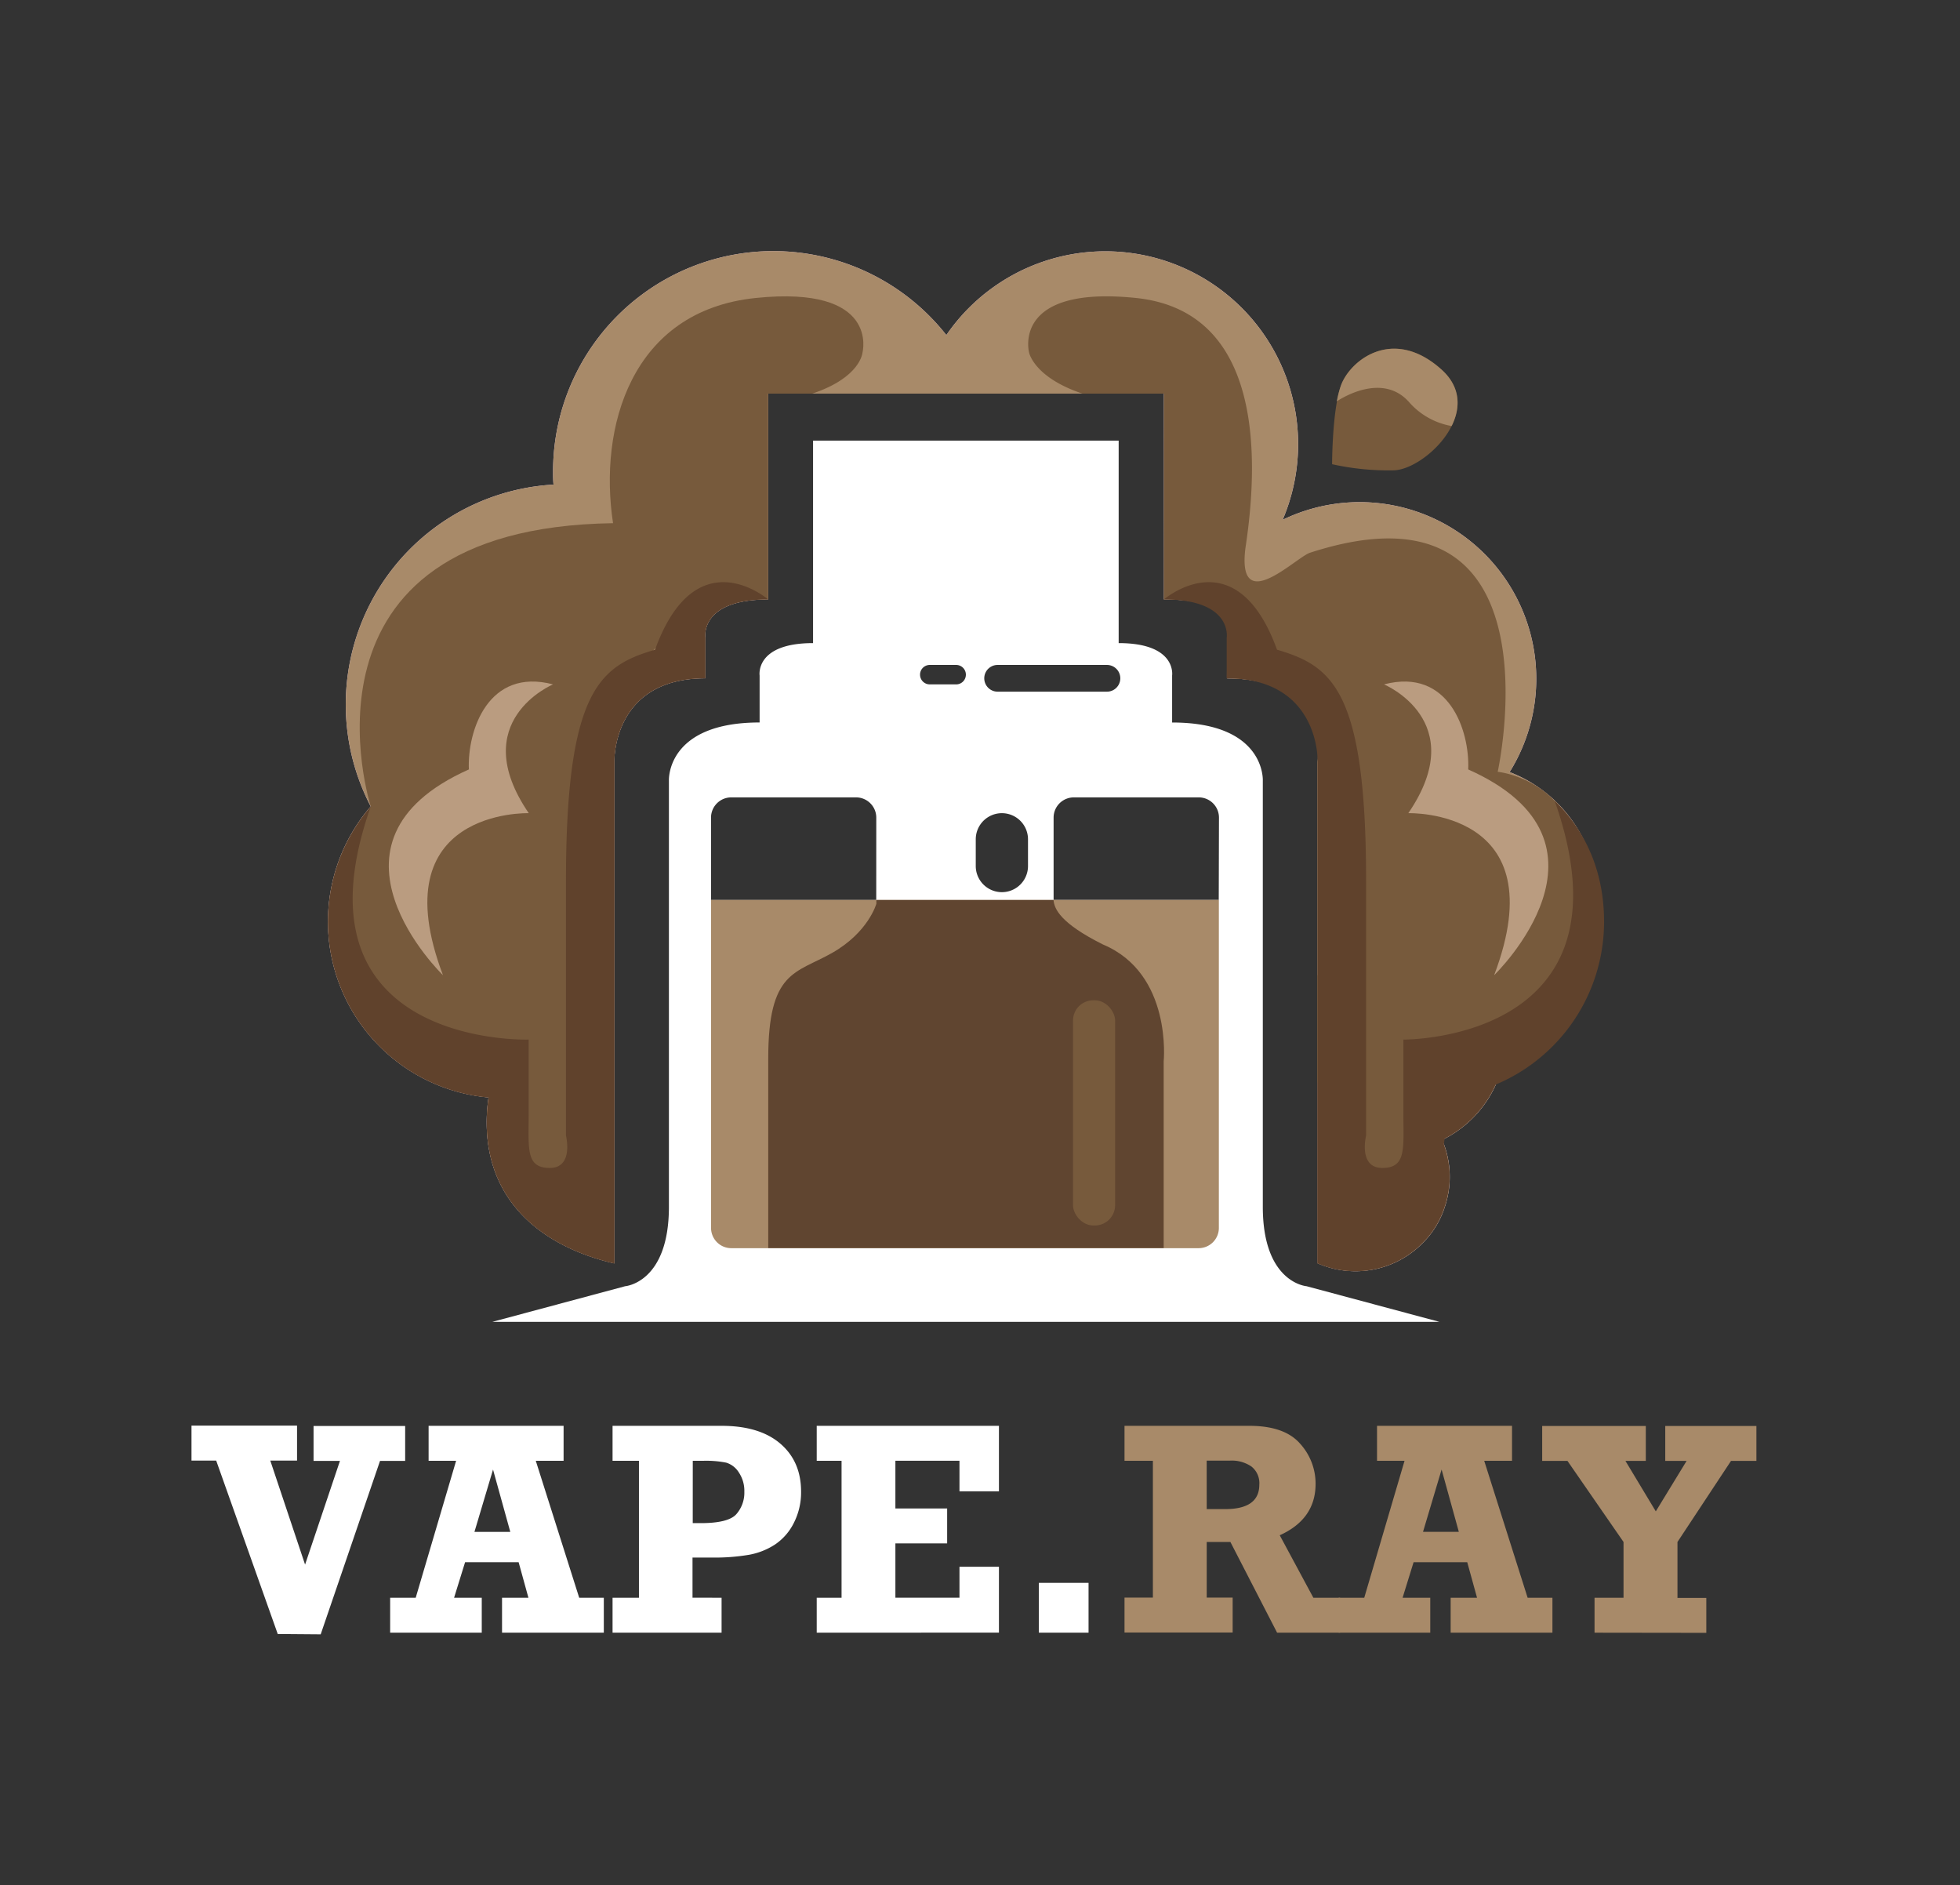 <svg id="Layer_1" data-name="Layer 1" xmlns="http://www.w3.org/2000/svg" viewBox="0 0 519.95 500"><rect x="0" y="0" width="519.95" height="500" fill="#333333" stroke="none"/><defs><style>.cls-1{fill:#775a3c}.cls-2{fill:#fff}.cls-3{fill:#a88a69}.cls-4{fill:#604530}.cls-5{fill:#e3cae2}.cls-6{fill:#60422c}.cls-7{fill:#ba9c80}</style></defs><title>VapeRay_logo</title><path class="cls-1" d="M353.38 123.13s0-13.86 2.26-20.63 13.78-16.13 26.74-4.5c12 10.79-4.19 26.43-12.57 26.75a68.78 68.78 0 0 1-16.43-1.62z"/><path class="cls-2" d="M346.61 341.16S335 340.3 335 320.11v-113s.86-15.47-24.06-15.47v-12.47s1.29-8.59-14.18-8.59v-53.71h-81.07v53.71c-15.47 0-14.18 8.59-14.18 8.59v12.46c-24.92 0-24.06 15.47-24.06 15.47v113c0 20.19-11.6 21.06-11.6 21.06l-35.23 9.45h251.22zM232.45 238.72h-43.83v-21.85a5.37 5.37 0 0 1 5.38-5.37h33.09a5.37 5.37 0 0 1 5.37 5.37zm21.2-57.19h-7a2.58 2.58 0 0 1 0-5.16h7a2.58 2.58 0 0 1 0 5.16zm11-5.16h29a3.54 3.54 0 0 1 0 7.09h-29a3.54 3.54 0 0 1 0-7.09zm8.06 53.34a6.93 6.93 0 0 1-13.86 0v-7.09a6.93 6.93 0 0 1 13.86 0zm50.6 9H279.5v-21.84a5.37 5.37 0 0 1 5.37-5.37H318a5.37 5.37 0 0 1 5.37 5.37z"/><path class="cls-3" d="M323.34 238.7v87a5.37 5.37 0 0 1-5.37 5.37H194a5.37 5.37 0 0 1-5.37-5.37v-87"/><path class="cls-4" d="M292.55 250.5c-11.17-5.59-12.88-9.38-13.07-11.78h-47v1s-2.09 7.57-11.76 13.05-16.92 4.67-16.92 28v50.27h104.9v-49.46s2.38-23.35-16.15-31.08z"/><rect class="cls-1" x="284.65" y="265.32" width="11.17" height="59.73" rx="5.37" ry="5.37"/><path class="cls-2" d="M73.68 433.41l-16.33-46H50.8v-9.27h28v9.27h-7.1L80.93 415l9.25-27.5h-7v-9.27h24.3v9.27h-6.67l-15.74 46zm86.5-9.62v9.27h-27v-9.27h7l-2.6-9.43h-14.2l-2.92 9.43h7.34v9.27h-24.3v-9.27h6.78L121 387.46h-7.3v-9.27h35.81v9.27h-7.38l11.52 36.33zm-24.81-17.47l-4.58-16.53-4.93 16.53zm56.05 17.47v9.27H162.5v-9.27h7v-36.33h-7v-9.27h28.91q10.09 0 15.6 4.73t5.5 12.74a17.79 17.79 0 0 1-1.93 8.3 14.84 14.84 0 0 1-5 5.72 18.61 18.61 0 0 1-6.9 2.72 53.94 53.94 0 0 1-9.72.73h-5.25v10.65zM183.77 404h2.13q7.34 0 9.45-2.39a8.64 8.64 0 0 0 2.11-5.94 8.76 8.76 0 0 0-1.46-5.11 6 6 0 0 0-3.35-2.6 27.35 27.35 0 0 0-6.19-.49h-2.68zm32.89 29.06v-9.27h6.59v-36.33h-6.59v-9.27H265v17.39h-10.47v-8.13h-17v12.66h13.73v9.27h-13.73v14.4h17v-8.21H265v17.47zm58.93 0v-13.22h13.18v13.21z"/><path class="cls-3" d="M355.5 423.79v9.27h-16.71L326.4 409h-6.28v14.75H327v9.27h-28.69v-9.27h7.53v-36.29h-7.53v-9.27h33.09q9.35 0 13.47 4.71a15.78 15.78 0 0 1 4.13 10.67q0 9.35-9.51 13.65l8.92 16.57zm-35.38-23.51H325q9.07 0 9.07-6.47A5.62 5.62 0 0 0 332 389a9.21 9.21 0 0 0-5.7-1.58h-6.19z"/><path class="cls-3" d="M411.83 423.79v9.27h-27v-9.27h7l-2.6-9.43H375l-2.92 9.43h7.34v9.27h-24.3v-9.27h6.79l10.69-36.33h-7.3v-9.27h35.81v9.27h-7.38l11.52 36.33zM387 406.31l-4.57-16.53-4.93 16.53zm36 26.75v-9.27h7.69V409l-14.87-21.5h-6.71v-9.27h27.49v9.27h-5.4l8.05 13.38 8.17-13.38h-5.66v-9.27h24.18v9.27h-6.74L445 409v14.83h7.65v9.27z"/><path class="cls-5" d="M423.86 238.86a36.51 36.51 0 0 0-23.39-34.07 46.85 46.85 0 0 0-60.21-66.91 51.14 51.14 0 0 0-89.21-49A58.43 58.43 0 0 0 146.72 125c0 1.19 0 2.37.12 3.54a58.43 58.43 0 0 0-48.49 85.36 46.82 46.82 0 0 0 31.26 77.19 44.1 44.1 0 0 0-.5 6.64c0 20.77 14.46 32.87 33.86 37.38V202.2s-.77-22.28 24.15-22.28v-10.78S185.45 159 203.77 159v-54.59h105V159c18.31 0 18.32 7.31 18.32 7.31s-1.56-1-1.56 13.64c27.23 0 24 22.28 24 22.28v132.84a25 25 0 0 0 27.8-5.28 23.64 23.64 0 0 0 6-9.83 25 25 0 0 0-.74-17.61 30 30 0 0 0 16.86-27c0-.68 0-1.35-.08-2a36.51 36.51 0 0 0 24.49-34.49z"/><path class="cls-3" d="M423.86 238.86a36.51 36.51 0 0 0-23.39-34.07 46.85 46.85 0 0 0-60.21-66.91 51.14 51.14 0 0 0-89.21-49A58.43 58.43 0 0 0 146.72 125c0 1.19 0 2.37.12 3.54a58.43 58.43 0 0 0-48.49 85.36 46.82 46.82 0 0 0 31.26 77.19 44.1 44.1 0 0 0-.5 6.64c0 20.77 14.46 32.87 33.86 37.38V202.2s-.77-22.28 24.15-22.28v-10.78S185.45 159 203.77 159v-54.59h105V159c18.31 0 18.32 7.31 18.32 7.31s-1.56-1-1.56 13.64c27.23 0 24 22.28 24 22.28v132.84a25 25 0 0 0 27.8-5.28 23.64 23.64 0 0 0 6-9.83 25 25 0 0 0-.74-17.61 30 30 0 0 0 16.86-27c0-.68 0-1.35-.08-2a36.51 36.51 0 0 0 24.49-34.49z"/><path class="cls-6" d="M349.48 335.07a25 25 0 0 0 27.8-5.28 23.64 23.64 0 0 0 6-9.83 25 25 0 0 0-.74-17.61 30 30 0 0 0 16.86-27c0-.68 0-1.35-.08-2a36.43 36.43 0 0 0 9.39-4.91v-9.77h-59.23z"/><path class="cls-1" d="M215.48 104.4c12.89-4.3 13.32-10.88 13.32-10.88s4.73-17.91-28.36-14.48-41.68 34.38-37.81 59.73c-88.09 1.29-64.27 75.15-64.27 75.15l-.2.24L90 237.61l8.15 31.8 31.25 14.93 9.58 25 15.48 5.66 7.76-131.49 26.41-26.21 15.14 1.7v-54.59"/><path class="cls-7" d="M117.51 258.66s-36.51-35.23 6.87-54.57c-.43-10.31 5.16-27.07 22.34-22.56 0 0-23.2 9.67-6.45 34.16.01 0-39.52-1.28-22.76 42.97z"/><path class="cls-1" d="M308.77 158.85v.11c18.29 0 19.7 8.28 19.7 8.28s-3-1.93-3 12.68c27.23 0 24 22.28 24 22.28v84.68l8.25 24.85h16.83l9-30 15.79-7.36v-1.05c.91-.31 1.8-.67 2.67-1l8.73-7a2 2 0 0 0 1.42.28 36.45 36.45 0 0 0 3-3.14c1.62-3.38 4.88-10.2 5.46-23.74 1.34-31.79-23.31-34-23.31-34s17.68-80-49.79-58.11c-3.76 1.22-19.39 17.18-17.14-1.19 3.87-25.35 4-63-29.09-66.39S273 93.53 273 93.53s1.28 6.58 14.17 10.88h21.63z"/><path class="cls-6" d="M187.12 179.92v-10.78S185.45 159 203.77 159c0 0-19.14-16.58-30 13.33-14.61 4.3-23.63 10.74-23.63 61.44v67.43s2.15 8.59-4.3 8.59-5.59-5.16-5.59-14.61v-19.44s-64.48 2.16-41.89-61.82a46.82 46.82 0 0 0 31.26 77.19 44.1 44.1 0 0 0-.5 6.64c0 20.77 14.46 32.87 33.86 37.38V202.2s-.79-22.28 24.14-22.28z"/><path class="cls-7" d="M396.37 258.66s36.52-35.24-6.88-54.57c.43-10.31-5.16-27.07-22.34-22.56 0 0 23.2 9.67 6.45 34.16 0 0 39.53-1.28 22.77 42.97z"/><path class="cls-6" d="M325.42 179.92v-10.78S327.08 159 308.77 159c0 0 19.14-16.58 30 13.33 14.61 4.3 23.63 10.74 23.63 61.44v67.43s-2.15 8.59 4.3 8.59 5.59-5.16 5.59-14.61v-19.44s62.71.61 40.12-63.37c9.33 9.12 13.12 20.43 13.12 32.11a46.84 46.84 0 0 1-42.61 46.64 44.08 44.08 0 0 1 .5 6.64c0 20.77-14.46 32.87-33.86 37.38V202.2s.78-22.28-24.14-22.28z"/><path class="cls-3" d="M382.38 98c-13-11.63-24.49-2.26-26.75 4.51a28.91 28.91 0 0 0-1 3.94c1.62-1.07 12.19-7.57 19.12.15a19.41 19.41 0 0 0 11.34 6.4c2.41-4.82 2.47-10.36-2.71-15z"/></svg>